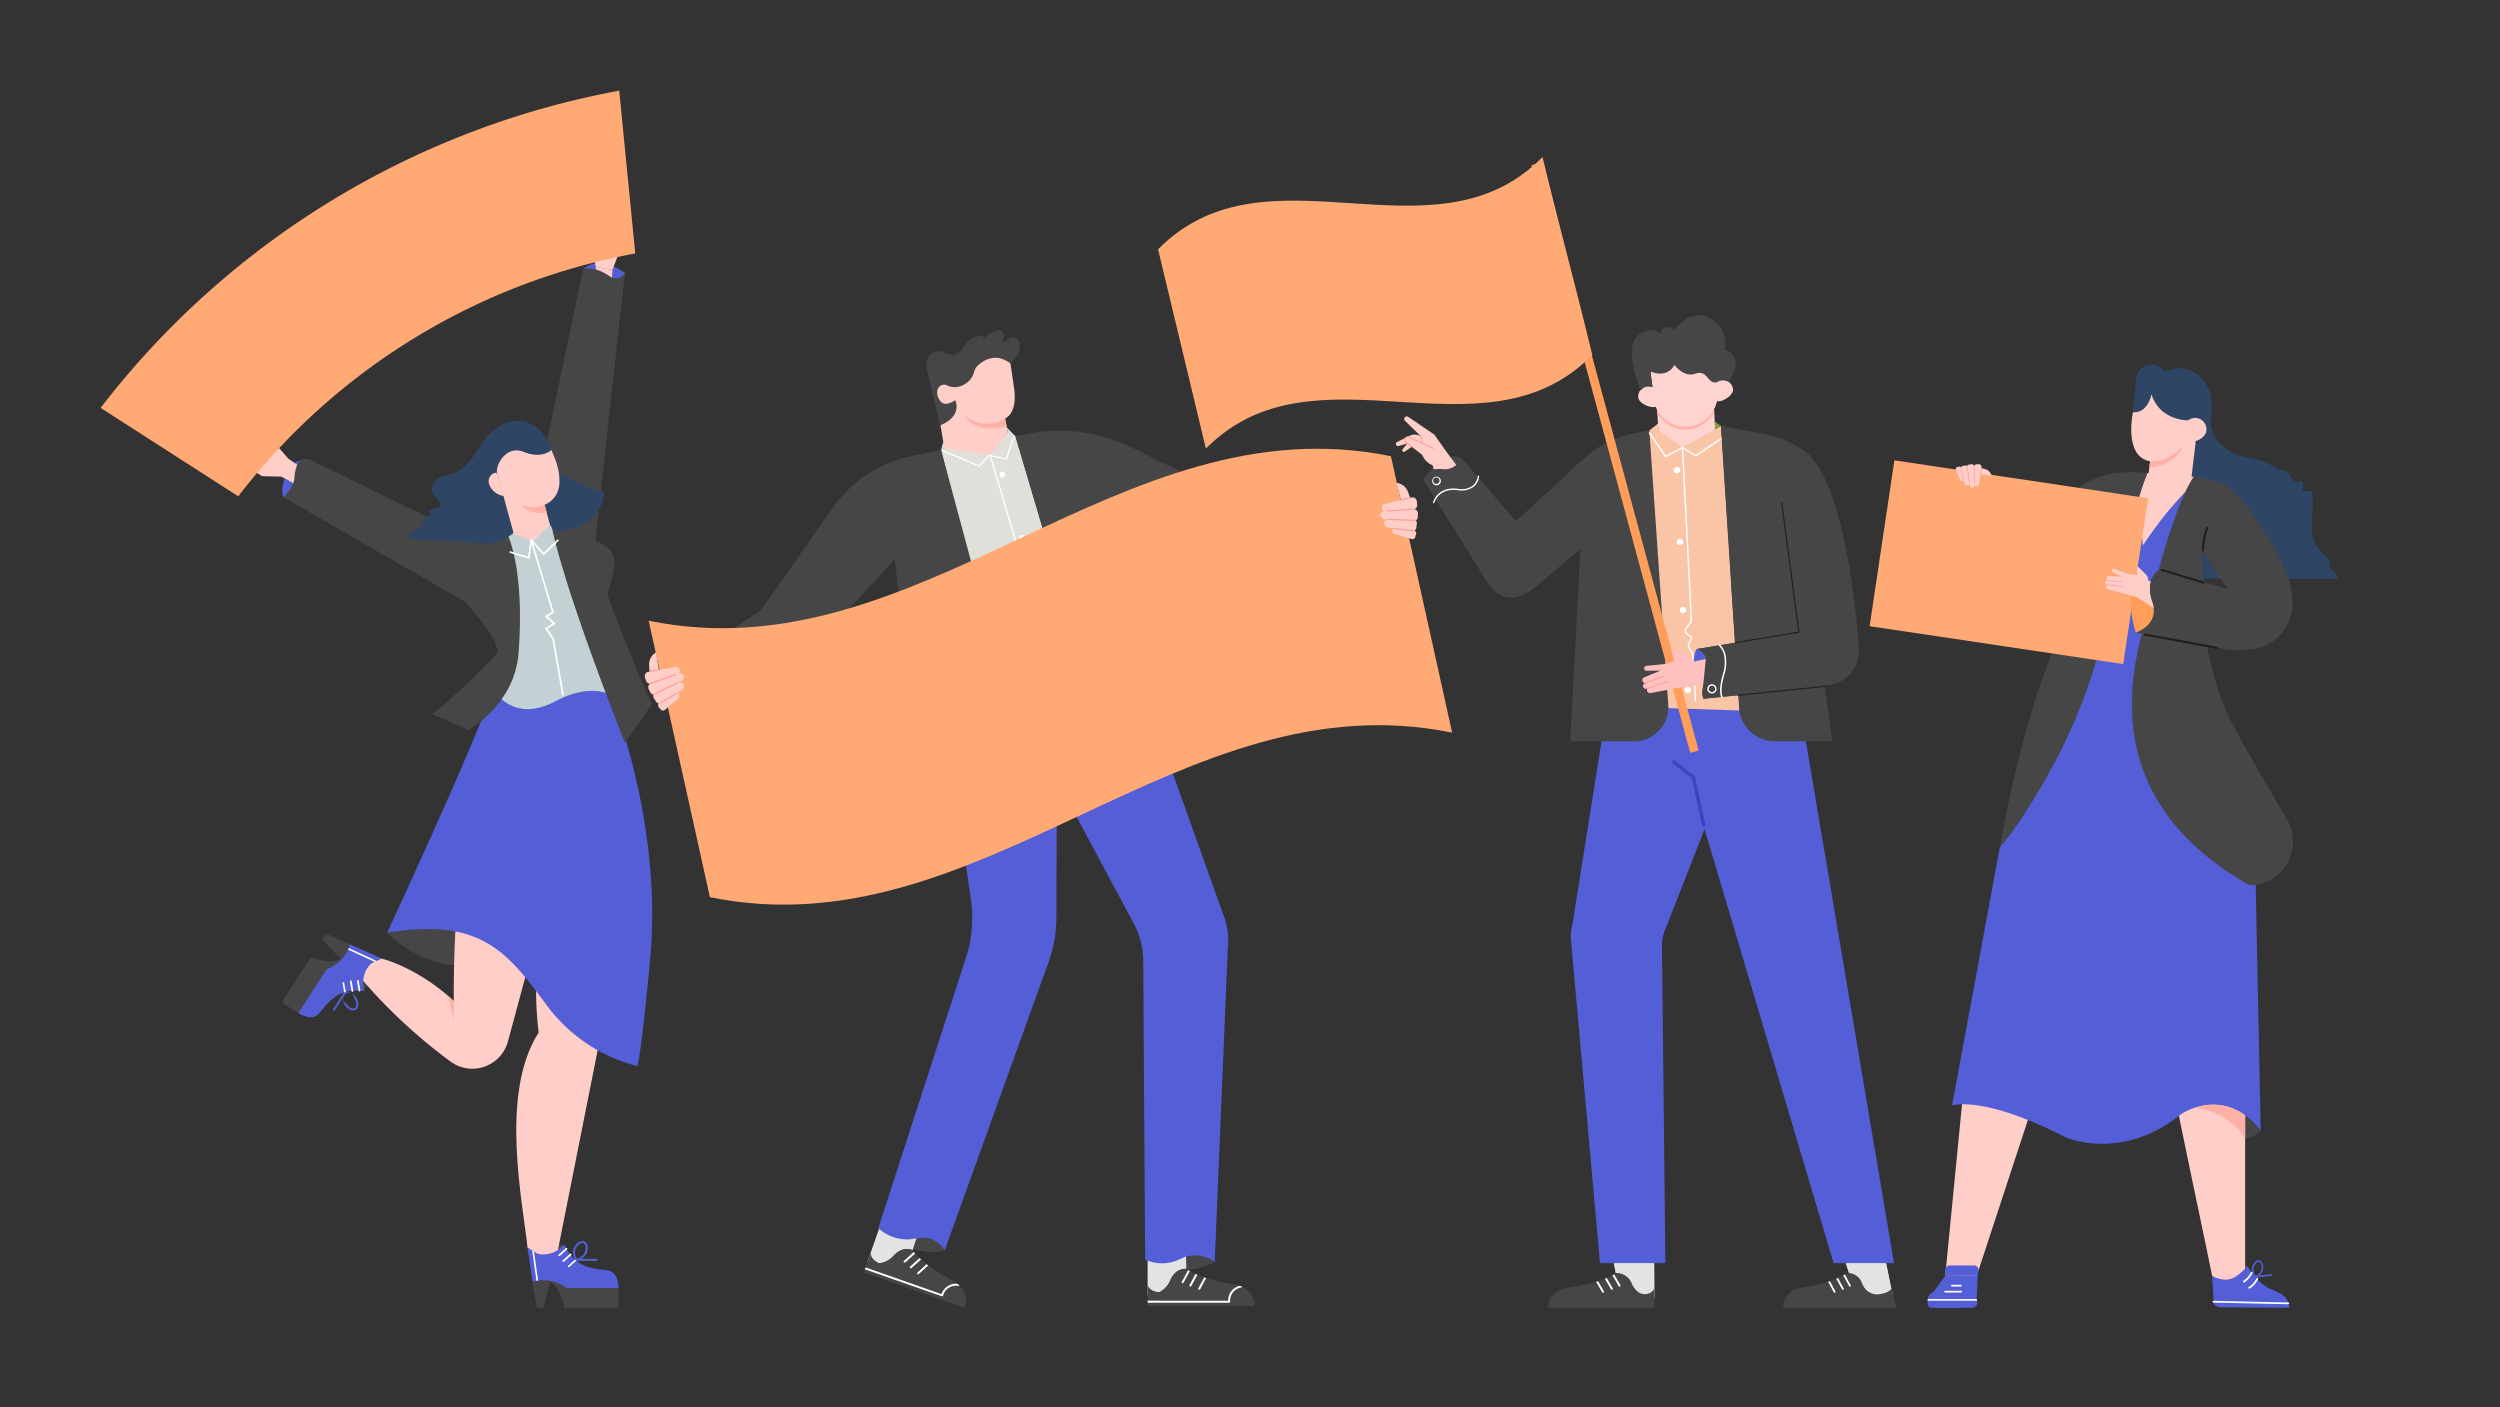 <svg xmlns="http://www.w3.org/2000/svg" width="517" height="291">
    <rect width="100%" height="100%" fill="#333333" stroke="none"/>
    <defs>
        <style>
            .cls-8{fill:#fff}.cls-2{fill:#ffd3cf}.cls-4{fill:#464646}.cls-5{fill:#ffcec8}.cls-6{fill:#ff9c91}.cls-7{fill:#e3e3e3}.cls-9{fill:#545ed7}.cls-12{fill:#ff9d5a}.cls-14{fill:#f99}.cls-15{fill:#1f1f1f}.cls-17{fill:#ffa975}.cls-18{fill:#ffb1a8}.cls-20{fill:#e0dfd9}.cls-22{fill:#545ed3}.cls-23{fill:#ff9185}.cls-24{fill:#c4d1d4}.cls-25{fill:#2e4565}.cls-26{fill:#3d47bf}
        </style>
    </defs>
    <g id="Footer歡呼圖片" transform="translate(.144 .071)">
        <g id="Layer_1" data-name="Layer 1" transform="translate(20.661 18.679)">
            <path id="路径_1923" data-name="路径 1923" class="cls-2" d="m1976.03 488.345.068.582.28 4.142 5.1 3.537 6.6-4.206-.185-3.659-.05-.492z" transform="translate(-1654.185 -422.312)"/>
            <path id="路径_1924" data-name="路径 1924" d="m1976 488.345.067.582a6.668 6.668 0 0 0 11.786-.186l-.05-.492z" transform="translate(-1654.161 -422.312)" style="fill:#ffb2a9"/>
            <path id="路径_1925" data-name="路径 1925" class="cls-2" d="M1975.63 441.13a6.673 6.673 0 0 0 5.919-7.35l-.731-6.78-13.267 1.432.731 6.787a6.671 6.671 0 0 0 7.348 5.911z" transform="translate(-1647.175 -371.677)"/>
            <path id="路径_1926" data-name="路径 1926" class="cls-2" d="M2042.65 455.687c.2 1.147.293 2.08 1.44 1.889s2.908-1.458 2.712-2.6a2.11 2.11 0 1 0-4.159.714z" transform="translate(-1709.228 -393.355)"/>
            <path id="路径_1927" data-name="路径 1927" class="cls-2" d="M1957.9 462.876c0 1.165.05 2.108-1.113 2.1s-3.107-.964-3.1-2.127a2.108 2.108 0 1 1 4.213.026z" transform="translate(-1635.715 -399.535)"/>
            <path id="路径_1928" data-name="路径 1928" class="cls-4" d="M1966.073 389.5a6.8 6.8 0 0 0 1.433-3.853 2.655 2.655 0 0 0-2.145-2.7l-.056-.009a5.964 5.964 0 0 0-3.024-6.546c-4.144-2.451-7.439 2.426-7.439 2.426a1.625 1.625 0 0 0-1.806-.607 1.226 1.226 0 0 0-.949 1.348s-1.7-1.848-4.558.218c-3.524 2.551.366 11.541.366 11.541a1.917 1.917 0 0 1 2.472-.693l-.472-3.293s3.343 1.643 4.986-1.35c0 0 1.823 2.648 4.283 1.822 2.638-.887 2.461 2.14 4.421 1.785a2.24 2.24 0 0 1 2.488-.089z" transform="translate(-1629.402 -329.274)"/>
            <path id="路径_1929" data-name="路径 1929" class="cls-4" d="M1708.773 544.519s-4.532-2.383-7.253 4.269l6.529-.305z" transform="translate(-1427.252 -468.486)"/>
            <path id="路径_1930" data-name="路径 1930" class="cls-5" d="m1680.237 510.757-5.222-7.012-2.465-3.5-5.415-3.683a.53.53 0 0 0-.745.151.534.534 0 0 0 .076.669l3.215 3.12-.549-.173a2.265 2.265 0 0 0-1.7.133l-2.605 1.309a.442.442 0 0 0-.152.665.439.439 0 0 0 .471.154l1.827-.52 1.43-.412-1.246.173-1.182 1.416a.346.346 0 0 0 .04.478.346.346 0 0 0 .414.023l1.532-1.05 1.711-.591 2.522 4.48 1.4 5.35z" transform="translate(-1396.722 -429.104)"/>
            <path id="路径_1931" data-name="路径 1931" class="cls-5" d="m1681.1 523.262-4.927-2.324a.633.633 0 0 0-.725.13.636.636 0 0 0 .066.945l3.354 2.6a3.759 3.759 0 0 0 2.154 2.147l1.279-1.591z" transform="translate(-1405.548 -449.284)"/>
            <path id="路径_1932" data-name="路径 1932" class="cls-6" d="M1680.573 522.843a.115.115 0 0 1-.047-.01l-4.927-2.324a.52.52 0 0 0-.747.509.53.53 0 0 0 .2.38l1.184.917a.109.109 0 0 1-.134.173l-1.184-.917a.744.744 0 0 1 .771-1.262l4.927 2.326a.111.111 0 0 1 .052.145.107.107 0 0 1-.095.063z" transform="translate(-1405.025 -448.756)"/>
            <path id="路径_1933" data-name="路径 1933" class="cls-6" d="M1693.682 520.546a.1.1 0 0 1-.048-.012.109.109 0 0 1-.05-.146 1 1 0 0 0-.185-1.066.109.109 0 0 1 .156-.152 1.222 1.222 0 0 1 .225 1.314.106.106 0 0 1-.1.063z" transform="translate(-1420.515 -447.849)"/>
            <path id="路径_1934" data-name="路径 1934" class="cls-5" d="m1675.79 526.42 1.338 1.092z" transform="translate(-1405.982 -453.866)"/>
            <path id="路径_1935" data-name="路径 1935" class="cls-4" d="M1698.148 533.935c.04-.055.078-.113.118-.173a2.758 2.758 0 0 1 1.49-1.01 10.3 10.3 0 0 1 2.2.026 3.751 3.751 0 0 0 2.773-1.312 4.256 4.256 0 0 0 .643-1.059l6.043 7.035 2.29 2.662 2.946 3.421 5.007-4.591c1.066-.986 2.142-1.967 3.21-2.946.036-.035.069-.059.106-.094a80.22 80.22 0 0 1 7.771-6.912 36.568 36.568 0 0 1 2.874-1.832l-.173 17.5-15.49 13.05a10.953 10.953 0 0 1-2.6 1.321h-.025a4.782 4.782 0 0 1-4.594-.724l-.043-.035a9.3 9.3 0 0 1-1.716-1.747l-13.429-21.519a5.527 5.527 0 0 1 .599-1.061z" transform="translate(-1423.971 -454.47)"/>
            <path id="路径_1936" data-name="路径 1936" class="cls-5" d="M1916.743 1467.339a3.313 3.313 0 0 1 3.293 2.2 4.524 4.524 0 0 0 3.527 2.666l1.128.206-.059-15.189-10.053-.678z" transform="translate(-1603.386 -1222.781)"/>
            <path id="路径_1937" data-name="路径 1937" class="cls-7" d="m1930.5 1492.017.038 9.706-1.129-.206a4.524 4.524 0 0 1-3.527-2.666 3.31 3.31 0 0 0-3.293-2.2l-.933-4.645z" transform="translate(-1609.238 -1252.104)"/>
            <path id="路径_1938" data-name="路径 1938" class="cls-5" d="M2190.576 1471.583s1.477-.31 2.563 2.185a4.234 4.234 0 0 0 3.3 2.665h3.21l-3.042-14.774-9.13.1z" transform="translate(-1828.988 -1227.014)"/>
            <path id="路径_1939" data-name="路径 1939" class="cls-7" d="m2205.747 1494.16 1.883 9.141h-3.21a4.56 4.56 0 0 1-3.3-2.666c-1.086-2.2-2.563-2.186-2.563-2.186l-1.423-4.289z" transform="translate(-1836.965 -1253.882)"/>
            <path id="路径_1940" data-name="路径 1940" class="cls-4" d="M1848.9 1522.234c.173-.078.347-.144.5-.2a5.382 5.382 0 0 1 .96-.246 37.113 37.113 0 0 0 5.941-1.224c.133-.047.268-.083.39-.132.53-.173 1-.334 1.412-.5.135-.047.269-.1.385-.154.485-.2.866-.39 1.163-.546.135-.078.256-.144.347-.2a4.244 4.244 0 0 0 .371-.234 3.312 3.312 0 0 1 3.293 2.193 4.841 4.841 0 0 0 .995 1.426 2.421 2.421 0 0 0 2.919.39 1.652 1.652 0 0 0 .742-.917v4.05H1846.4a3.928 3.928 0 0 1 2.5-3.706z" transform="translate(-1547.022 -1274.247)"/>
            <path id="路径_1941" data-name="路径 1941" class="cls-8" d="M1905.079 1530.683a.307.307 0 0 1-.1.019.221.221 0 0 1-.185-.1l-1.246-2.16c.138-.045.268-.083.393-.128l1.214 2.107a.2.2 0 0 1-.078.265z" transform="translate(-1594.268 -1282.113)"/>
            <path id="路径_1942" data-name="路径 1942" class="cls-8" d="M1915.534 1526.916a.175.175 0 0 1-.1.024.216.216 0 0 1-.185-.1l-1.253-2.173c.137-.052.269-.1.385-.154l1.239 2.147a.174.174 0 0 1-.09.258z" transform="translate(-1602.906 -1278.972)"/>
            <path id="路径_1943" data-name="路径 1943" class="cls-8" d="M1924.535 1522.7a.318.318 0 0 1-.1.019.2.2 0 0 1-.173-.1l-1.288-2.231c.139-.078.255-.142.347-.2l1.3 2.253a.193.193 0 0 1-.086.259z" transform="translate(-1610.321 -1275.4)"/>
            <path id="路径_1944" data-name="路径 1944" class="cls-4" d="M2126.79 1525.842h23.4l-.173-.648-.1-.378-.79-3.019c-.223.766-1.5 1.109-2.57 1.263a3.186 3.186 0 0 1-3.1-1.528 5.258 5.258 0 0 1-.389-.739 3 3 0 0 0-3.178-2.089 3.2 3.2 0 0 1-.347.234l-.329.2q-.529.3-1.085.546a4.028 4.028 0 0 1-.366.155c-.383.163-.82.331-1.317.5-.12.048-.241.085-.373.132a32.585 32.585 0 0 1-5.56 1.223 4.732 4.732 0 0 0-.9.246 5.52 5.52 0 0 0-.48.2 3.937 3.937 0 0 0-2.343 3.702z" transform="translate(-1778.816 -1274.152)"/>
            <path id="路径_1945" data-name="路径 1945" class="cls-8" d="M2181.77 1530.683a.287.287 0 0 1-.091.019.2.2 0 0 1-.172-.1l-1.167-2.16c.128-.045.252-.083.368-.128l1.141 2.107a.2.2 0 0 1-.079.262z" transform="translate(-1823.085 -1282.113)"/>
            <path id="路径_1946" data-name="路径 1946" class="cls-8" d="M2191.523 1526.916a.174.174 0 0 1-.09.024.206.206 0 0 1-.173-.1l-1.18-2.173c.129-.052.252-.1.362-.154l1.159 2.147a.186.186 0 0 1-.078.258z" transform="translate(-1831.137 -1278.972)"/>
            <path id="路径_1947" data-name="路径 1947" class="cls-8" d="M2199.854 1522.7a.293.293 0 0 1-.1.019.19.19 0 0 1-.173-.1l-1.213-2.231c.13-.078.239-.142.329-.2l1.213 2.253a.2.2 0 0 1-.056.259z" transform="translate(-1837.99 -1275.4)"/>
            <path id="路径_1948" data-name="路径 1948" class="cls-9" d="m1920 780.7 20.1 119.008h-12.5l-26.673-89.746-7.905 20.138a9.3 9.3 0 0 0-.9 4.68l.693 64.923H1879.3l-5.974-66.43a9.36 9.36 0 0 1 .275-3.65l8.429-53.035 15.683-4.16 21.363.5z" transform="translate(-1569.221 -657.239)"/>
            <path id="路径_1949" data-name="路径 1949" d="m2000.04 920.191.7-.152-2.24-10.339-4.371-3.4-.439.563 4.165 3.237z" transform="translate(-1668.784 -767.907)" style="fill:#3b45bf"/>
            <path id="路径_1950" data-name="路径 1950" class="cls-4" d="M1885.764 577.566h-13.234l3.151-58.74c4.586-3.572 6.33-4.38 13.226-5.546.366-.061 3.5 49.842 3.969 57.427h-.07a7.043 7.043 0 0 1-7.042 6.859z" transform="translate(-1568.624 -443.004)"/>
            <path id="路径_1951" data-name="路径 1951" d="M1970.383 555.343a3.685 3.685 0 0 1 .068.984v.009l.52 7.453 14.681.489-1.733-26.344v-.12l-.017-.277v-.125l-.014-.217-.012-.185-.01-.156v-.118l-.01-.173v-.083l-.012-.2v-.061l-.024-.385v-.067l-1.988-30.362-.67.378-7.279 4.092-4.96-3.454-.113-1.5-1.81 1.448 3.339 48.4z" transform="translate(-1646.72 -436.093)" style="fill:#f9c5a6"/>
            <path id="路径_1952" data-name="路径 1952" class="cls-8" d="M2008.426 585.325a.149.149 0 0 1-.144-.132c-.048-.425-.059-.828-.07-1.213 0-.229-.011-.468-.026-.709-.035-.747-.085-1.506-.135-2.241s-.1-1.5-.133-2.253c0-.231-.012-.461-.016-.693a14.983 14.983 0 0 0-.129-2.047 3.951 3.951 0 0 0-.616-1.482 14.736 14.736 0 0 1-.2-.347.849.849 0 0 1-.115-.717 2.662 2.662 0 0 1 .305-.6 2.282 2.282 0 0 0 .272-.52c.092-.326-.21-.52-.616-.74a1.107 1.107 0 0 1-.576-.693.9.9 0 0 1 .147-.733.155.155 0 0 1 .022-.026.45.45 0 0 0 .1-.2.825.825 0 0 1 .066-.173.115.115 0 0 1 .021-.029 4.318 4.318 0 0 0 .837-1.213c-.347-7.392-.742-14.89-1.125-22.14-.238-4.464-.482-9.082-.712-13.63a.151.151 0 1 1 .3-.016c.23 4.548.475 9.165.712 13.63.385 7.26.782 14.77 1.127 22.184a.137.137 0 0 1-.01.064 4.5 4.5 0 0 1-.893 1.312.765.765 0 0 0-.035.1.751.751 0 0 1-.173.319.6.6 0 0 0-.1.482.821.821 0 0 0 .43.5c.369.2.927.5.759 1.092a2.635 2.635 0 0 1-.305.6 2.479 2.479 0 0 0-.272.52.542.542 0 0 0 .085.475c.064.114.131.23.2.347a4.211 4.211 0 0 1 .655 1.589 15.328 15.328 0 0 1 .133 2.08c0 .222 0 .452.014.678.035.745.085 1.5.133 2.239s.1 1.5.136 2.253c.014.244.02.485.026.718.01.4.021.78.067 1.191a.149.149 0 0 1-.131.173z" transform="translate(-1678.614 -458.995)"/>
            <path id="路径_1953" data-name="路径 1953" class="cls-8" d="M1969.818 520.567a.149.149 0 0 1-.12-.066l-3.314-4.884a.151.151 0 0 1 .04-.21.153.153 0 0 1 .21.04l3.237 4.773 3.373-1.8a.156.156 0 0 1 .151 0l2.658 1.655 5.29-3.586a.151.151 0 0 1 .173.248l-5.373 3.64a.147.147 0 0 1-.163 0l-2.669-1.66-3.415 1.823a.17.17 0 0 1-.078.027z" transform="translate(-1646.19 -444.742)"/>
            <path id="路径_1954" data-name="路径 1954" class="cls-8" d="M1997.39 557.411a.669.669 0 1 1-.179-.481.669.669 0 0 1 .179.481z" transform="translate(-1670.738 -478.913)"/>
            <path id="路径_1955" data-name="路径 1955" class="cls-8" d="M2000.96 643.021a.669.669 0 1 1-.179-.481.669.669 0 0 1 .179.481z" transform="translate(-1673.689 -549.685)"/>
            <path id="路径_1956" data-name="路径 1956" class="cls-8" d="M2004.67 724.351a.669.669 0 1 1-.179-.481.669.669 0 0 1 .179.481z" transform="translate(-1676.755 -616.92)"/>
            <path id="路径_1957" data-name="路径 1957" class="cls-8" d="M2010.51 819.791a.669.669 0 1 1-.179-.481.669.669 0 0 1 .179.481z" transform="translate(-1681.584 -695.818)"/>
            <path id="矩形_427" data-name="矩形 427" class="cls-12" transform="rotate(-15.12 205.959 -1107.06)" d="M0 0h1.804v125.888H0z"/>
            <path id="路径_1958" data-name="路径 1958" class="cls-4" d="m2078.068 559.937-.131.1a7.653 7.653 0 0 1-4.109 1.435l1.57 11.5h-11.843a7.472 7.472 0 0 1-7.392-6.376l-3.813-58.87 9.5 1.787a21.339 21.339 0 0 1 7.4 3.151c9.543 6.03 11.65 41.095 11.65 41.095a7.068 7.068 0 0 1-2.832 6.178z" transform="translate(-1717.278 -438.408)"/>
            <path id="路径_1959" data-name="路径 1959" d="m1973.192 782.055-4.993.319-7.8 1.473a.631.631 0 0 1-.693-.36.188.188 0 0 1-.023-.049.684.684 0 0 1 .078-.553.636.636 0 0 1-.9-.3.629.629 0 0 1 .446-.789.682.682 0 0 1-.577-.468.22.22 0 0 1-.012-.055.6.6 0 0 1 .367-.679l3.363-1.387-2.875.022a.494.494 0 0 1-.487-.39.508.508 0 0 1 .458-.614l4.186-.433 1.577-.674-.657-2.227 2.754.867a2.332 2.332 0 0 1 1.631 1.431l1.213.061 2.844-.771z" transform="translate(-1639.866 -659.273)" style="fill:#ffc0c0"/>
            <path id="路径_1960" data-name="路径 1960" class="cls-14" d="M1961.729 807.482a.1.1 0 0 1-.088-.062.094.094 0 0 1 0-.072.1.1 0 0 1 .053-.049l3.867-1.445a.095.095 0 0 1 .119.128.094.094 0 0 1-.053.049l-3.866 1.445a.115.115 0 0 1-.032.006z" transform="translate(-1642.285 -684.864)"/>
            <path id="路径_1961" data-name="路径 1961" class="cls-14" d="M1964.324 814.08a.1.1 0 0 1-.089-.064.1.1 0 0 1 0-.072.093.093 0 0 1 .054-.048l4-1.374a.094.094 0 0 1 .073 0 .093.093 0 0 1 .048.054.1.1 0 0 1-.059.121l-3.994 1.374z" transform="translate(-1644.431 -690.377)"/>
            <path id="路径_1962" data-name="路径 1962" class="cls-4" d="m2040.535 757.47-1.358 11.668-14.614 1.485a3.692 3.692 0 0 1-.189-1.889c.321-2.163 1.459-4.368.623-6.56a2.9 2.9 0 0 0-1.907-1.825z" transform="translate(-1693.089 -644.872)"/>
            <path id="路径_1963" data-name="路径 1963" class="cls-4" d="m2040.532 757.47-1.353 11.669-14.616 1.485a3.7 3.7 0 0 1-.187-1.889c.029-.21.073-.426.114-.638l.56-5.768c-.019-.054-.036-.1-.053-.156a2.9 2.9 0 0 0-1.907-1.823z" transform="translate(-1693.089 -644.872)"/>
            <path id="路径_1964" data-name="路径 1964" class="cls-15" d="M2078.921 599.21a.12.12 0 1 0-.237.031l3.529 26.59-13.092 2.161v.244l13.247-2.187a.118.118 0 0 0 .1-.133z" transform="translate(-1731.141 -513.953)"/>
            <path id="路径_1965" data-name="路径 1965" class="cls-15" d="m2091.434 817.5-18.594 1.9v.241l18.618-1.906a.121.121 0 0 0 .107-.134.121.121 0 0 0-.131-.101z" transform="translate(-1734.217 -694.495)"/>
            <path id="路径_1966" data-name="路径 1966" class="cls-8" d="M1709.043 572.768h-.035a.146.146 0 0 1-.106-.173c0-.033.881-3.345 5.094-2.822a3.966 3.966 0 0 0 3.142-.667 2.984 2.984 0 0 0 1.012-1.929.146.146 0 0 1 .146-.137h.009a.148.148 0 0 1 .137.154 3.247 3.247 0 0 1-1.116 2.137 4.278 4.278 0 0 1-3.366.731c-3.948-.49-4.766 2.574-4.775 2.6a.146.146 0 0 1-.142.106z" transform="translate(-1433.352 -487.446)"/>
            <path id="路径_1967" data-name="路径 1967" class="cls-8" d="M1708.241 569.6a.9.9 0 1 1 .1 0 1.021 1.021 0 0 1-.1 0zm0-1.622h-.071a.665.665 0 0 0-.591.731.652.652 0 0 0 .243.447.666.666 0 1 0 .419-1.182z" transform="translate(-1432.018 -487.985)"/>
            <path id="路径_1968" data-name="路径 1968" class="cls-8" d="M2037.15 817.937a.958.958 0 1 1 .956-.958.959.959 0 0 1-.956.958zm0-1.624a.666.666 0 1 0 .664.666.665.665 0 0 0-.664-.666z" transform="translate(-1703.918 -693.274)"/>
            <path id="路径_1969" data-name="路径 1969" class="cls-9" d="M2020.461 774.08a6.417 6.417 0 0 0-.539 2.586l2.519-.537a2.9 2.9 0 0 0-1.98-2.049z" transform="translate(-1690.456 -658.603)"/>
            <path id="路径_1970" data-name="路径 1970" class="cls-8" d="M2050.438 779.564a.16.16 0 0 1-.146-.1c-.555-1.26.009-3.6.394-4.882a7.653 7.653 0 0 0 .3-2.976 4.086 4.086 0 0 0-1.148-2.723.161.161 0 0 1-.01-.225.158.158 0 0 1 .224-.011 4.4 4.4 0 0 1 1.251 2.926 8 8 0 0 1-.308 3.1c-.3 1-.94 3.453-.408 4.662a.158.158 0 0 1-.08.21.17.17 0 0 1-.069.019z" transform="translate(-1715.156 -654.082)"/>
            <path id="路径_1971" data-name="路径 1971" d="m2045.09 502.52 1.258.906-1.191.7z" transform="translate(-1711.276 -434.109)" style="fill:#86a430"/>
            <path id="路径_1972" data-name="路径 1972" class="cls-17" d="M1390.691 247.29c22.548-22.848 57.368 3.491 79.907-19.356-3.293-13.741-6.988-27.211-10.286-40.944-22.547 22.848-56.965-3.768-79.512 19.08l9.891 41.22z" transform="translate(-1162.118 -173.265)"/>
            <path id="路径_1973" data-name="路径 1973" class="cls-4" d="M1080.556 1467.766s-2.75 1.386-9.576-1.177l1.182-3.789h5.981l2.324 1.861z" transform="translate(-905.995 -1227.957)"/>
            <path id="路径_1974" data-name="路径 1974" class="cls-7" d="M1043.222 1455.628s-1.906-1.014-3.906 1.13a4.565 4.565 0 0 1-4.3 1.531l-1.146-.173 3.5-9.985 7.662 1.975z" transform="translate(-875.317 -1215.829)"/>
            <path id="路径_1975" data-name="路径 1975" class="cls-4" d="M1049.457 1497.555a4.885 4.885 0 0 0-.414-.376 5.07 5.07 0 0 0-.821-.565 34.769 34.769 0 0 1-5.208-3.224c-.115-.092-.226-.173-.326-.262a23.591 23.591 0 0 1-1.475-1.258c-.39-.373-.693-.693-.913-.947l-.262-.317a3.772 3.772 0 0 1-.272-.362s-1.907-1.01-3.9 1.133a4.8 4.8 0 0 1-2.947 1.574s-1.882-.714-1.8-2.215l-.7 2-.735 2.1 20.832 7.3a4.225 4.225 0 0 0-1.059-4.581z" transform="translate(-871.853 -1250.448)"/>
            <path id="路径_1976" data-name="路径 1976" class="cls-8" d="m1031.085 1511.9-.135.385 15.909 5.579a.194.194 0 0 0 .173 0 .213.213 0 0 0 .105-.132 2.774 2.774 0 0 1 3.2-2.007.2.2 0 0 0 .173-.064 6.6 6.6 0 0 0-.414-.373 3.153 3.153 0 0 0-3.293 2.128z" transform="translate(-872.903 -1268.547)"/>
            <path id="路径_1977" data-name="路径 1977" class="cls-8" d="M1093.336 1510.039a.264.264 0 0 0 .085.052.217.217 0 0 0 .213-.043l1.953-1.776c-.116-.09-.227-.173-.327-.262l-1.906 1.733a.215.215 0 0 0-.018.296z" transform="translate(-924.435 -1265.331)"/>
            <path id="路径_1978" data-name="路径 1978" class="cls-8" d="M1084.64 1502.8a.171.171 0 0 0 .081.059.216.216 0 0 0 .213-.044l1.978-1.783a8.593 8.593 0 0 1-.312-.286l-1.941 1.766a.2.2 0 0 0-.071.14.2.2 0 0 0 .052.148z" transform="translate(-917.244 -1259.329)"/>
            <path id="路径_1979" data-name="路径 1979" class="cls-8" d="M1077.32 1495.6a.279.279 0 0 0 .09.054.2.2 0 0 0 .2-.038l2.017-1.835c-.1-.123-.193-.229-.262-.319l-2.035 1.842a.214.214 0 0 0-.01.296z" transform="translate(-911.193 -1253.303)"/>
            <path id="路径_1980" data-name="路径 1980" class="cls-4" d="M1379.785 1492.172a14.486 14.486 0 0 1-14.385-.487c.007 0 11.281-5.46 14.385.487z" transform="translate(-1149.388 -1249.944)"/>
            <path id="路径_1981" data-name="路径 1981" class="cls-7" d="M1376.342 1486.026s-2.144-.323-3.314 2.361a4.557 4.557 0 0 1-3.551 2.866l-1.137.22V1480.9l7.886-.671z" transform="translate(-1151.818 -1242.366)"/>
            <path id="路径_1982" data-name="路径 1982" class="cls-4" d="M1388.017 1517.25a4.688 4.688 0 0 0-.51-.212 4.833 4.833 0 0 0-.963-.267 35.148 35.148 0 0 1-5.985-1.314c-.137-.05-.271-.092-.4-.142a18.365 18.365 0 0 1-1.423-.532 3.825 3.825 0 0 1-.387-.173c-.49-.222-.88-.423-1.17-.589a6.74 6.74 0 0 1-.347-.215 3.1 3.1 0 0 1-.378-.253s-2.144-.321-3.31 2.361a4.807 4.807 0 0 1-2.253 2.464s-2.01-.05-2.427-1.5v4.349h22.082a4.272 4.272 0 0 0-2.529-3.977z" transform="translate(-1151.925 -1269.903)"/>
            <path id="路径_1983" data-name="路径 1983" class="cls-8" d="M1368.35 1536.883v.418h16.859a.193.193 0 0 0 .152-.062.207.207 0 0 0 .056-.16 2.774 2.774 0 0 1 2.357-2.946.2.2 0 0 0 .145-.118 4.124 4.124 0 0 0-.52-.215 3.156 3.156 0 0 0-2.405 3.1z" transform="translate(-1151.826 -1286.651)"/>
            <path id="路径_1984" data-name="路径 1984" class="cls-8" d="M1428.8 1526.341a.273.273 0 0 0 .1.02.217.217 0 0 0 .187-.111l1.255-2.322c-.139-.049-.27-.09-.4-.139l-1.227 2.267a.215.215 0 0 0 .083.284z" transform="translate(-1201.71 -1278.376)"/>
            <path id="路径_1985" data-name="路径 1985" class="cls-8" d="M1418.215 1522.3a.177.177 0 0 0 .1.028.218.218 0 0 0 .187-.111l1.269-2.336a3.972 3.972 0 0 1-.388-.173l-1.248 2.309a.2.2 0 0 0 .083.284z" transform="translate(-1192.956 -1275.003)"/>
            <path id="路径_1986" data-name="路径 1986" class="cls-8" d="M1409.076 1517.807a.286.286 0 0 0 .1.021.2.2 0 0 0 .173-.1l1.3-2.4c-.139-.083-.257-.153-.347-.215l-1.311 2.413a.213.213 0 0 0 .085.281z" transform="translate(-1185.405 -1271.2)"/>
            <path id="路径_1987" data-name="路径 1987" class="cls-9" d="M1047 855.909a8.8 8.8 0 0 0 6.631 2.312 16.786 16.786 0 0 1 3.307-.324 5.344 5.344 0 0 1 3.791 2.6l21.2-58.818a28.1 28.1 0 0 0 1.906-10.212l.081-28.24 15.746 29.374a16.757 16.757 0 0 1 2.127 8.468l.393 61.354a7.9 7.9 0 0 0 1.865.6 8.532 8.532 0 0 0 4.211-.243 15.964 15.964 0 0 0 1.863-.8 5.512 5.512 0 0 1 1.907-.411 6.831 6.831 0 0 1 2.426.279 4.245 4.245 0 0 1 2.019 1.059h.092l2.707-64.727a15.048 15.048 0 0 0-.97-7.212l-19.857-55.558c-19.049-18.973-39.122 5.546-39.122 5.546l6.773 46.551a28.158 28.158 0 0 1-.555 11.181z" transform="translate(-886.171 -620.684)"/>
            <path id="路径_1988" data-name="路径 1988" class="cls-5" d="M1124.631 433.108s2.6-.919 1.864-6.207-1.2-7.591-1.2-7.591l-16.118 2.818 3.158 18.742 13.359-2.1z" transform="translate(-937.574 -365.32)"/>
            <path id="路径_1989" data-name="路径 1989" class="cls-4" d="M1107.209 413.522s4.581-1.5 3.187-5.224c0 0-1.848 1.359-2.849.449a2.744 2.744 0 0 1-.866-2.392 1.4 1.4 0 0 1 1.976-1.118 3.7 3.7 0 0 0 3.563-.173 4.034 4.034 0 0 0 2.061-2.579 2.536 2.536 0 0 1 .784-1.352c1.213-1.1 3.775-2.733 6.73-.4 0 0 2.553-2.265 1.825-4.333s-2.652-.669-3.442.23c0 0 .77-2.6-.586-2.733s-3.236 1.536-3.236 1.536-.6-.913-2.236-.061a4.506 4.506 0 0 0-1.679 1.53c-.531.809-1.56 2.1-2.669 2.08a4.924 4.924 0 0 1-1.9-.666 2.318 2.318 0 0 0-2.222.283c-1.213.659-1.34 1.851-1.165 3.128z" transform="translate(-933.643 -344.303)"/>
            <path id="路径_1990" data-name="路径 1990" class="cls-18" d="M1157.773 495.25a7.068 7.068 0 0 1-8.5-.77s1.548 4.141 8.815 2.387z" transform="translate(-970.716 -427.462)"/>
            <path id="路径_1991" data-name="路径 1991" class="cls-5" d="M1133.05 523.087a6.68 6.68 0 0 0 12.612-2.347z" transform="translate(-957.307 -449.171)"/>
            <path id="路径_1992" data-name="路径 1992" d="M1319.78 565.288a.319.319 0 0 1-.305-.231l-3.083-10.98a.316.316 0 0 1 .608-.173l3.078 10.983a.314.314 0 0 1-.218.388.286.286 0 0 1-.08.013z" transform="translate(-1108.863 -476.397)" style="fill:#d95b4a"/>
            <path id="路径_1993" data-name="路径 1993" class="cls-20" d="m1152.245 562.2-17 4.48-13.515-52.539.828-.347 9.12 1.471 3.917-4.51-.277-1.244 1.825 1.854z" transform="translate(-947.949 -439.887)"/>
            <path id="路径_1994" data-name="路径 1994" class="cls-8" d="M1194.159 590.353a.14.14 0 0 0 .085-.161c-.088-.385-.2-.74-.316-1.085a39.84 39.84 0 0 1-.2-.626c-.2-.664-.391-1.341-.575-2s-.376-1.338-.577-2c-.064-.2-.134-.407-.2-.6a13.925 13.925 0 0 1-.52-1.828 3.629 3.629 0 0 1 .08-1.482c.023-.118.045-.241.066-.362a.785.785 0 0 0-.121-.662 2.408 2.408 0 0 0-.45-.425 2.212 2.212 0 0 1-.4-.374c-.173-.255.023-.52.307-.836a1.018 1.018 0 0 0 .291-.78.837.837 0 0 0-.346-.594l-.028-.016a.407.407 0 0 1-.147-.146.837.837 0 0 0-.111-.13.154.154 0 0 0-.027-.019 4.006 4.006 0 0 1-1.1-.8 3210.962 3210.962 0 0 1-5.86-19.672 5067.308 5067.308 0 0 0-3.591-12.113.139.139 0 0 0-.267.08c1.213 4.04 2.426 8.146 3.591 12.113a3220.462 3220.462 0 0 0 5.869 19.7.152.152 0 0 0 .031.054 4.144 4.144 0 0 0 1.184.867.818.818 0 0 1 .062.078.673.673 0 0 0 .243.227.552.552 0 0 1 .234.39.766.766 0 0 1-.222.567c-.26.288-.653.724-.324 1.187a2.39 2.39 0 0 0 .449.425 2.1 2.1 0 0 1 .4.374.5.5 0 0 1 .075.44c-.021.12-.043.241-.066.357a3.935 3.935 0 0 0-.08 1.591 13.987 13.987 0 0 0 .52 1.861l.2.6c.2.66.392 1.34.575 1.995s.376 1.336.577 2c.062.218.132.43.2.634.116.347.224.693.31 1.061a.139.139 0 0 0 .173.1z" transform="translate(-996.241 -468.024)"/>
            <path id="路径_1995" data-name="路径 1995" class="cls-8" d="M1136.336 524.345a.134.134 0 0 0 .09-.088l1.59-4.692a.139.139 0 0 0-.09-.173.141.141 0 0 0-.173.09l-1.56 4.572-3.467-.73a.144.144 0 0 0-.133.043l-1.934 2.158-7.513-3.142a.139.139 0 0 0-.173.09.14.14 0 0 0 .09.173l7.607 3.16a.135.135 0 0 0 .146-.04l1.943-2.165 3.508.744a.111.111 0 0 0 .069 0z" transform="translate(-948.971 -448.051)"/>
            <path id="路径_1996" data-name="路径 1996" class="cls-8" d="M1191.492 563.063a.619.619 0 1 0 .347-.8.619.619 0 0 0-.347.8z" transform="translate(-1005.585 -483.458)"/>
            <path id="路径_1997" data-name="路径 1997" class="cls-8" d="M1214.8 638.892a.619.619 0 1 0 .346-.8.619.619 0 0 0-.346.8z" transform="translate(-1024.849 -546.146)"/>
            <path id="路径_1998" data-name="路径 1998" class="cls-8" d="M1236.725 711.01a.621.621 0 1 0 .347-.8.62.62 0 0 0-.347.8z" transform="translate(-1042.978 -605.764)"/>
            <path id="路径_1999" data-name="路径 1999" class="cls-20" d="m1122.453 526.28-.463 1.72.816-.274z" transform="translate(-948.164 -453.751)"/>
            <path id="路径_2000" data-name="路径 2000" class="cls-4" d="m894.083 589.293-1.063-4.669-13.062-48.414-5.693 1.248a26.876 26.876 0 0 0-16.382 10.342l-1.005 1.43-2.317 3.312-11.843 16.871-4.7 3.146-3.8 2.551-4.95 3.317v12.529l21.065-11.167a16.947 16.947 0 0 0 4.442-3.884l.9-.983 2.437-2.659 12.319-13.434 4.853 44.572 10.572-1.794a10.193 10.193 0 0 0 8.227-12.316z" transform="translate(-706.177 -461.96)"/>
            <path id="路径_2001" data-name="路径 2001" class="cls-4" d="m1277.114 517.5-5.96 3.047-3.35 1.716-10.669 5.453q-5.912-2.87-11.838-5.719c-1.4-.681-2.806-1.357-4.2-2.033l-.137-.062c-3.35-1.626-6.565-3.511-10.1-4.692a33.544 33.544 0 0 0-16.5-1.489l-3.733.745 13.139 44.639 2.7 8.607a9.782 9.782 0 0 0 11.468 6.619l10.723-2.4-16.109-39.97 20.29 8.763a11.973 11.973 0 0 0 3.068.558 16.742 16.742 0 0 0 5.532-.6 10.146 10.146 0 0 0 2.407-1.04l13.271-9.565z" transform="translate(-1021.433 -442.987)"/>
            <path id="路径_2002" data-name="路径 2002" d="M1255.1 846.721a.3.3 0 0 1-.3-.284l-.735-12.756a.3.3 0 0 1 .073-.215l3.9-4.506a.3.3 0 1 1 .458.4l-3.822 4.413.728 12.631a.3.3 0 0 1-.284.321z" transform="translate(-1057.342 -703.874)" style="fill:#3944c7"/>
            <path id="路径_2003" data-name="路径 2003" class="cls-17" d="M939.16 593.77c-56.232-11.527-97.263 45.546-153.5 34.018L773 570.622c56.232 11.527 97.263-45.546 153.5-34.018q6.323 28.584 12.66 57.166z" transform="translate(-659.66 -461.006)"/>
            <path id="路径_2004" data-name="路径 2004" class="cls-5" d="M1665.39 575.77a2.863 2.863 0 0 1 2.359 1.861l.485 1.321-1.948.421z" transform="translate(-1397.384 -494.663)"/>
            <path id="路径_2005" data-name="路径 2005" class="cls-5" d="m1654.089 593.083-5.546 1.354a.814.814 0 0 0-.6.981.811.811 0 0 0 .866.622l5.576-.456a.9.9 0 0 0 .82-.985l-.071-.718a.9.9 0 0 0-1.028-.8z" transform="translate(-1382.942 -508.967)"/>
            <path id="路径_2006" data-name="路径 2006" class="cls-5" d="m1652.969 607.05-6.146.428a.813.813 0 0 0-.763.866.961.961 0 0 0 .737.765l6.009.459a.9.9 0 0 0 .979-.827l.053-.719a.9.9 0 0 0-.867-.966z" transform="translate(-1381.404 -520.522)"/>
            <path id="路径_2007" data-name="路径 2007" class="cls-5" d="m1656.729 619.11-5.337.071a.789.789 0 0 0-.723.815.922.922 0 0 0 .579.8l5.153.8a.827.827 0 0 0 .908-.766l.1-.714a.853.853 0 0 0-.68-1.006z" transform="translate(-1385.215 -530.492)"/>
            <path id="路径_2008" data-name="路径 2008" class="cls-5" d="m1664.817 630.162-3.892-.506a.583.583 0 0 0-.61.52.671.671 0 0 0 .347.645l3.666 1.123a.607.607 0 0 0 .74-.463l.147-.508a.626.626 0 0 0-.388-.809z" transform="translate(-1393.187 -539.209)"/>
            <path id="路径_2009" data-name="路径 2009" class="cls-6" d="M1666.343 630.3h-.015l-3.843-.47a.126.126 0 0 1-.107-.137.123.123 0 0 1 .137-.107l3.846.473a.123.123 0 0 1-.016.244z" transform="translate(-1394.893 -539.151)"/>
            <path id="路径_2010" data-name="路径 2010" class="cls-6" d="m1660.786 619.068-5.373-.211a.123.123 0 1 1 0-.246l5.373.213a.121.121 0 0 1 .118.126.123.123 0 0 1-.118.118z" transform="translate(-1389.035 -530.078)"/>
            <path id="路径_2011" data-name="路径 2011" class="cls-6" d="M1653.852 607.022a.123.123 0 0 1-.123-.114.125.125 0 0 1 .115-.13l5.458-.379a.118.118 0 0 1 .089.029.12.12 0 0 1 .041.085.123.123 0 0 1-.115.13l-5.458.38z" transform="translate(-1387.745 -519.982)"/>
            <path id="路径_2012" data-name="路径 2012" class="cls-6" d="M1670.821 593.7a.121.121 0 0 1-.029-.241l1.56-.381a.122.122 0 0 1 .057.238l-1.56.381a.078.078 0 0 1-.028.003z" transform="translate(-1401.761 -508.971)"/>
            <path id="路径_2013" data-name="路径 2013" class="cls-5" d="M774.931 778.15a2.867 2.867 0 0 0-1.418 2.657l.089 1.4 1.953-.4z" transform="translate(-660.079 -661.968)"/>
            <path id="路径_2014" data-name="路径 2014" class="cls-5" d="m768.959 796.527 5.631-1a.815.815 0 0 1 .943.655.814.814 0 0 1-.536.917l-5.286 1.825a.9.9 0 0 1-1.147-.57l-.224-.693a.9.9 0 0 1 .619-1.144z" transform="translate(-655.772 -676.325)"/>
            <path id="路径_2015" data-name="路径 2015" class="cls-5" d="m773.022 804.858 5.8-2.089a.816.816 0 0 1 1.04.48.96.96 0 0 1-.367 1l-5.317 2.846a.9.9 0 0 1-1.229-.362l-.347-.636a.9.9 0 0 1 .409-1.236z" transform="translate(-659.247 -682.28)"/>
            <path id="路径_2016" data-name="路径 2016" class="cls-5" d="m778.882 815.833 4.917-2.08a.788.788 0 0 1 .988.454.922.922 0 0 1-.206.969l-4.392 2.811a.831.831 0 0 1-1.141-.336l-.38-.614a.849.849 0 0 1 .215-1.2z" transform="translate(-664.22 -691.358)"/>
            <path id="路径_2017" data-name="路径 2017" class="cls-5" d="m784.426 828.59 3.359-2.03a.58.58 0 0 1 .766.229.676.676 0 0 1-.048.726l-2.9 2.5a.61.61 0 0 1-.866-.127l-.347-.406a.625.625 0 0 1 .031-.9z" transform="translate(-668.928 -701.935)"/>
            <path id="路径_2018" data-name="路径 2018" class="cls-6" d="M785.977 828.62a.121.121 0 0 1-.062-.227l3.33-1.981a.121.121 0 0 1 .1-.017.12.12 0 0 1 .078.059.123.123 0 0 1-.042.173l-3.33 1.981a.121.121 0 0 1-.069.012z" transform="translate(-670.285 -701.848)"/>
            <path id="路径_2019" data-name="路径 2019" class="cls-6" d="M779.427 816.116a.123.123 0 0 1-.054-.232l4.836-2.357a.12.12 0 0 1 .163.056.121.121 0 0 1-.056.163l-4.835 2.357a.119.119 0 0 1-.054.013z" transform="translate(-664.874 -691.202)"/>
            <path id="路径_2020" data-name="路径 2020" class="cls-6" d="M774.94 805.788a.123.123 0 0 1-.042-.238l5.153-1.849a.123.123 0 0 1 .083.231l-5.149 1.849a.121.121 0 0 1-.045.007z" transform="translate(-661.165 -683.087)"/>
            <path id="路径_2021" data-name="路径 2021" class="cls-6" d="M774.488 798.9a.125.125 0 1 1-.024-.248l1.588-.281a.122.122 0 1 1 .043.241l-1.587.281z" transform="translate(-660.777 -678.682)"/>
            <path id="路径_2022" data-name="路径 2022" class="cls-4" d="M460.91 1069.083s8.123 8.8 19.321 6.428L484.97 1060z" transform="translate(-401.66 -894.968)"/>
            <path id="路径_2023" data-name="路径 2023" class="cls-4" d="m431.188 1168.609.9-1.689-1.054-1.16s-.659 2.178.154 2.849z" transform="translate(-376.752 -982.398)"/>
            <path id="路径_2024" data-name="路径 2024" class="cls-4" d="M659.088 1484.466a10.128 10.128 0 0 0-2.239-.085c-1.054.1-.347 1.984-.347 1.984l2.158-.823z" transform="translate(-563.161 -1245.775)"/>
            <path id="路径_2025" data-name="路径 2025" class="cls-5" d="M617.337 1149.25c-.894-9.04-5.877-31.767 2.317-44.452 0 0-2.068-13.675 1.893-26.578l12.851 17.453-10.954 55.074c-3.244 2.323-4.46 1.722-6.107-1.497z" transform="translate(-529.06 -910.031)"/>
            <path id="路径_2026" data-name="路径 2026" class="cls-5" d="M430.928 1051.576c4.68.854 11.453 4.506 16.238 9.083 0 0-.239-15.708 1.582-27.543 0 0 8.7-3.624 16.592 10.052l-6.96 25.76a7.627 7.627 0 0 1-5.782 5.546 7.608 7.608 0 0 1-6.17-1.361 109.587 109.587 0 0 1-18.827-17.6 37.251 37.251 0 0 0 3.327-3.937z" transform="translate(-374.123 -872.384)"/>
            <path id="路径_2027" data-name="路径 2027" class="cls-9" d="M460.91 864.984c19.106-3.047 24.6 3.64 32.715 14.624a33.611 33.611 0 0 0 19.051 12.985c.867-3.248 2.456-20.119 2.6-21.75 1.53-16.118-1.144-31.327-4-42.079a157.522 157.522 0 0 0-1.387-4.874 103.742 103.742 0 0 0-3.863-10.78h-22.552c-4.634 13.427-22.564 51.874-22.564 51.874z" transform="translate(-401.66 -690.868)"/>
            <path id="路径_2028" data-name="路径 2028" class="cls-4" d="M656.163 1531.066s-.758-4.571-3.433-5.626l5.373-.44 5.72 1.012 3.515.965v3.524a.565.565 0 0 1-.563.565z" transform="translate(-560.234 -1279.376)"/>
            <path id="路径_2029" data-name="路径 2029" class="cls-4" d="M636.812 1531.413h-1.433l-.879-5.362s2.352-1.185 3.681-.307z" transform="translate(-545.164 -1279.723)"/>
            <path id="路径_2030" data-name="路径 2030" class="cls-9" d="m628.39 1485.529 1.061 7.106a5.857 5.857 0 0 1 .8-.19l.333-.052a7.875 7.875 0 0 1 5.856 1.518h10.779s.04-3.075-1.934-3.56c-1.433-.347-4.368-.147-6.794-2.08-.09-.074-.173-.142-.265-.22a8.669 8.669 0 0 1-2.18-3.051l-1.04.808a5.44 5.44 0 0 1-3.7 1.161 2.487 2.487 0 0 1-1.123-.3l-.428-.278-.328-.2z" transform="translate(-540.113 -1246.309)"/>
            <path id="路径_2031" data-name="路径 2031" class="cls-9" d="M682.832 1481.884c.5-1.125 1.47-1.751 2.2-1.424a1.238 1.238 0 0 1 .664 1.04 2.949 2.949 0 0 1-.267 1.541 3.183 3.183 0 0 1-2.069 1.44l-.149.031-.075-.131a3.865 3.865 0 0 1-.465-1.686 1.993 1.993 0 0 1 .161-.811zm2.217 1a2.521 2.521 0 0 0 .236-1.321.849.849 0 0 0-.425-.723c-.5-.224-1.255.335-1.652 1.213a2.62 2.62 0 0 0 .213 1.988 2.554 2.554 0 0 0 1.628-1.162z" transform="translate(-584.985 -1242.484)"/>
            <path id="路径_2032" data-name="路径 2032" class="cls-9" d="M686.26 1501.906a.206.206 0 0 0 .206.206h4.016a.206.206 0 1 0 0-.413h-4.016a.206.206 0 0 0-.206.207z" transform="translate(-587.953 -1260.114)"/>
            <path id="路径_2033" data-name="路径 2033" class="cls-8" d="M676.659 1504.151a.155.155 0 0 0 .123.057.171.171 0 0 0 .114-.04l1.449-1.309c-.09-.074-.173-.142-.265-.22l-1.411 1.274a.173.173 0 0 0-.01.238z" transform="translate(-579.982 -1260.891)"/>
            <path id="路径_2034" data-name="路径 2034" class="cls-8" d="M670.271 1497.131a.186.186 0 0 1-.135-.061.174.174 0 0 1 .014-.258l1.5-1.357a.183.183 0 0 1 .246.272l-1.506 1.357a.182.182 0 0 1-.119.047z" transform="translate(-574.582 -1254.913)"/>
            <path id="路径_2035" data-name="路径 2035" class="cls-8" d="M665.3 1490.32a.182.182 0 0 1-.123-.319l1.506-1.355a.182.182 0 0 1 .244.27l-1.5 1.358a.186.186 0 0 1-.127.046z" transform="translate(-570.47 -1249.284)"/>
            <path id="路径_2036" data-name="路径 2036" class="cls-8" d="m634.142 1491.943.867 6.149.333-.052-.844-6.007-.328-.2a.154.154 0 0 0-.028.11z" transform="translate(-544.867 -1251.955)"/>
            <path id="路径_2037" data-name="路径 2037" class="cls-4" d="M342.208 1141.54s4.251 1.841 6.586.163l-2.537 4.749-3.946 4.253-2.718 2.427-2.96-1.906a.565.565 0 0 1-.173-.78z" transform="translate(-298.705 -962.376)"/>
            <path id="路径_2038" data-name="路径 2038" class="cls-4" d="m383.44 1115 .776-1.213 4.981 2.167s-.277 2.619-1.733 3.26z" transform="translate(-337.617 -939.436)"/>
            <path id="路径_2039" data-name="路径 2039" class="cls-9" d="m372.242 1129.306-6.555-2.966a5.669 5.669 0 0 1-.27.773l-.137.307a7.88 7.88 0 0 1-4.449 4.1l-5.83 9.051s2.563 1.7 4.04.3c1.071-1.014 2.491-3.589 5.432-4.581.111-.037.213-.071.329-.1a8.706 8.706 0 0 1 3.747-.173l-.113-1.314a5.428 5.428 0 0 1 1.029-3.74 2.449 2.449 0 0 1 .867-.778l.465-.211.347-.164z" transform="translate(-314.106 -949.81)"/>
            <path id="路径_2040" data-name="路径 2040" class="cls-9" d="M410.783 1184.024c.672 1.04.676 2.185.009 2.619a1.259 1.259 0 0 1-1.241 0 2.967 2.967 0 0 1-1.151-1.062 3.179 3.179 0 0 1-.087-2.518l.052-.142h.153a3.86 3.86 0 0 1 1.669.52 1.979 1.979 0 0 1 .596.583zm-2.036 1.324a2.531 2.531 0 0 0 .983.915.846.846 0 0 0 .837.035c.458-.3.4-1.235-.128-2.048a1.158 1.158 0 1 0-1.691 1.1z" transform="translate(-357.987 -996.584)"/>
            <path id="路径_2041" data-name="路径 2041" class="cls-9" d="M398.746 1183.845a.208.208 0 0 0-.286.062l-2.177 3.374a.206.206 0 1 0 .347.224l2.177-3.368a.206.206 0 0 0-.061-.293z" transform="translate(-348.207 -997.322)"/>
            <path id="路径_2042" data-name="路径 2042" class="cls-8" d="M407.936 1171.543a.158.158 0 0 0-.114.075.173.173 0 0 0-.028.116l.314 1.927c.111-.036.213-.071.329-.1l-.309-1.875a.173.173 0 0 0-.192-.143z" transform="translate(-357.749 -987.178)"/>
            <path id="路径_2043" data-name="路径 2043" class="cls-8" d="M416.615 1169.592a.174.174 0 0 1 .123-.083.184.184 0 0 1 .211.153l.324 2a.183.183 0 0 1-.36.059l-.326-2a.173.173 0 0 1 .028-.128z" transform="translate(-365.017 -985.495)"/>
            <path id="路径_2044" data-name="路径 2044" class="cls-8" d="M425.025 1169.13a.173.173 0 0 1 .123-.081.184.184 0 0 1 .211.151l.324 2a.184.184 0 0 1-.362.059l-.329-2a.173.173 0 0 1 .033-.129z" transform="translate(-371.966 -985.115)"/>
            <path id="路径_2045" data-name="路径 2045" class="cls-8" d="m420.11 1133.432-5.633-2.612-.137.307 5.506 2.558.347-.165a.16.16 0 0 0-.083-.088z" transform="translate(-363.161 -953.514)"/>
            <path id="路径_2046" data-name="路径 2046" class="cls-18" d="M534.918 1188.952v4.1l-1.168-5.184z" transform="translate(-461.876 -1000.676)"/>
            <path id="路径_2047" data-name="路径 2047" class="cls-22" d="M336.071 555.353s-.808-.953.184-3.891c.716-2.551 1.962-3.68 4.435-4l.756 6.182s-.902 3.656-5.375 1.709z" transform="translate(-298.201 -471.26)"/>
            <path id="路径_2048" data-name="路径 2048" class="cls-5" d="m304.811 516.971-3.775-2.6-2.529-2.922-.362-2.12a.672.672 0 0 0-.52.721l.1 1.054-2.062-3.544a.728.728 0 0 0-.3.945l1.04 2.189-3.403-2.507a.818.818 0 0 0 .076.971l2.328 2.664-.432.1a.636.636 0 0 0-.362.237l-.629.893 1.057.5.671-.787 1.182.821-.2 1.27-1.926.867-1.348-.52c-.482-.183-1.177.565-1.177.565l2.946 1.967a2.486 2.486 0 0 0 .532.27l3.844.083a23.522 23.522 0 0 1 2.988 1.669c-.045.051 2.261-2.786 2.261-2.786z" transform="translate(-262.223 -438.275)"/>
            <path id="路径_2049" data-name="路径 2049" class="cls-23" d="M310.053 531.513a.1.1 0 0 1-.035-.069.1.1 0 0 1 .094-.111l1.114-.1a.1.1 0 0 1 .113.094.106.106 0 0 1-.094.111l-1.116.1a.1.1 0 0 1-.076-.025z" transform="translate(-276.92 -457.849)"/>
            <path id="路径_2050" data-name="路径 2050" class="cls-23" d="M316.293 525.895a.105.105 0 1 1 .12-.173l1.177.693a.1.1 0 0 1 .036.14.1.1 0 0 1-.14.036l-1.179-.693z" transform="translate(-282.07 -453.273)"/>
            <path id="路径_2051" data-name="路径 2051" class="cls-24" d="m601.448 644.58 13.24 32.93s-4.264-4.355-13.07.305S589 675.64 589 675.64l3.4-10.931-.173-18.371 4.506-1.733z" transform="translate(-507.55 -551.547)"/>
            <path id="路径_2052" data-name="路径 2052" class="cls-24" d="m607.86 634.685-.863 4.44-3.354-.619-.179-2-.854-3.817z" transform="translate(-518.801 -541.718)"/>
            <path id="路径_2053" data-name="路径 2053" class="cls-24" d="m636.9 621.74-4 3.893 2.955 4.04 2.993-1.633-.655-2.421z" transform="translate(-543.841 -532.666)"/>
            <path id="路径_2054" data-name="路径 2054" class="cls-22" d="M703.34 315.563s-5.208-4.023-8.65-.716l5.458 3.855s2.873.965 3.192-3.139z" transform="translate(-594.922 -277.884)"/>
            <path id="路径_2055" data-name="路径 2055" class="cls-5" d="m712.189 318.821-.17 3.028-3.51-.582.269-3.036z" transform="translate(-606.347 -281.759)"/>
            <path id="路径_2056" data-name="路径 2056" class="cls-5" d="M699 259.013a.8.8 0 0 1 1.023.407l1.255 1.641 1.213-5.825a.347.347 0 0 1 .5-.281.562.562 0 0 1 .265.542l-.362 4.148 1.723-4.473a.328.328 0 0 1 .506-.173.564.564 0 0 1 .2.626l-.012.04c.009-.01-1.534 4.449-1.534 4.449l1.814-3.758a.283.283 0 0 1 .378-.151.462.462 0 0 1 .224.556l-1.367 4.092 1.95-2.626c.12-.153.231-.2.388-.068a.406.406 0 0 1 .085.1.543.543 0 0 1 .016.5l-2.929 7.728-3.411-.591s-.229-.811-.463-2.2a40.866 40.866 0 0 0-1.462-4.683z" transform="translate(-598.485 -229.423)"/>
            <path id="路径_2057" data-name="路径 2057" class="cls-4" d="M652.788 362.853c.319 5.134-2.676 5.328-2.676 5.328l.862 4.026c2.509 12.983 13.03 39.863 15.361 45.755l5.581-7.946c-4.414-9.6-9.226-22.7-9.226-22.7a28.542 28.542 0 0 0 1.5-6.4c.317-3.269-3.967-4.68-3.967-4.68l6.109-55.423a4.216 4.216 0 0 1-.22.322 2.142 2.142 0 0 1-2.927.388c-3.517-2.426-5.5-1.426-5.5-1.426l-7.759 36.932 1.283 4.435c.285.868 1.522.476 1.579 1.389z" transform="translate(-557.912 -283.133)"/>
            <path id="路径_2058" data-name="路径 2058" class="cls-4" d="M343.08 547.4s-3.038-1.522-3.317 3.73c0 0 .055 1.624-2.213 4.005l38.129 21.989.017.024 3.262-12.2z" transform="translate(-299.68 -471.043)"/>
            <path id="路径_2059" data-name="路径 2059" class="cls-4" d="m530.135 632.69-7.267 2.037-.045-.016-1.286 12.567c.414.438 7.035 7.487 6.86 10.631 0 0-4.035 5.047-13.456 12.756l7.475 3.241c.043-.029.083-.061.128-.088 0 0 9.394-5.139 10.213-15.772s-.062-20.063-2.622-25.356z" transform="translate(-446.326 -541.718)"/>
            <path id="路径_2060" data-name="路径 2060" class="cls-25" d="M649.977 562.44s5.875 4 9.441 4.073c0 0 0 .106-.016.291a8.12 8.12 0 0 1-6 7.207l-2.411.659a2.427 2.427 0 0 1-2.979-1.733l-1.3-5.13z" transform="translate(-555.258 -483.644)"/>
            <path id="路径_2061" data-name="路径 2061" class="cls-5" d="M600.97 523.55s4.919 9.012-1.2 11.655l1.087 4.148-3.523 3.466-4.334-1.711-3.534-14.236s4.015-10.059 11.504-3.322z" transform="translate(-507.939 -449.573)"/>
            <path id="路径_2062" data-name="路径 2062" class="cls-25" d="m503.537 512.382 3.381 12.39a9.218 9.218 0 0 1-6.572 2.168l-15.406-1.016a3.651 3.651 0 0 1 2.1-1.906 2.282 2.282 0 0 0 1.149-1.1c.291-.622.087-1.35.91-1.594a4.021 4.021 0 0 1 .792-.106.043.043 0 0 0 .048-.064.866.866 0 0 0-.3-.5c-.094-.089-.267-.165-.267-.314 0-.267.591-.456.792-.506a3.213 3.213 0 0 0 1.166-.284c.622-.437.3-1.357-.123-1.8a8.193 8.193 0 0 1-.789-.8 2.219 2.219 0 0 1-.23-1.981 2.853 2.853 0 0 1 1.213-1.518 7.79 7.79 0 0 1 2.213-.712c3.309-.846 5.172-3.813 6.841-6.607a11.283 11.283 0 0 1 4.16-3.813 6.669 6.669 0 0 1 8.666 2.392 15.673 15.673 0 0 1 1.477 2.912s-1.931 1.941-5.707.409-5.908 2.9-5.527 4.354z" transform="translate(-421.525 -433.315)"/>
            <path id="路径_2063" data-name="路径 2063" class="cls-18" d="M626.214 601.89a5.95 5.95 0 0 1-4.754.055s1.466 2.253 5.151 1.5z" transform="translate(-534.384 -516.256)"/>
            <path id="路径_2064" data-name="路径 2064" class="cls-5" d="M585.25 568.614a3.77 3.77 0 0 1-3.12-2.548 1.865 1.865 0 0 1 .776-2.056 1.125 1.125 0 0 1 .932-.154z" transform="translate(-501.815 -484.781)"/>
            <path id="路径_2065" data-name="路径 2065" class="cls-8" d="M617.9 675.329a.173.173 0 0 1-.173-.151c-.024-.153-.52-2.993-1.005-5.739-.5-2.875-.981-5.589-1.005-5.745a15.359 15.359 0 0 0-1.466-2.09.173.173 0 0 1 .045-.262l1.506-.979-1.511-1.26a.18.18 0 0 1 .022-.293l1.315-.787-4.2-14-.4 2.855a.173.173 0 0 1-.081.128.185.185 0 0 1-.151.021l-3.827-1.2a.181.181 0 0 1 .106-.347l3.622 1.137.482-3.456a.174.174 0 1 1 .347-.026l4.489 14.921a.173.173 0 0 1-.08.206l-1.213.73 1.5 1.246a.173.173 0 0 1 .066.149.184.184 0 0 1-.081.14l-1.553.995a12.267 12.267 0 0 1 1.418 2.1c.024.151.52 2.992 1 5.739.5 2.874.981 5.588 1.005 5.744a.173.173 0 0 1-.149.206z" transform="translate(-522.298 -550.226)"/>
            <path id="路径_2066" data-name="路径 2066" class="cls-8" d="M635.143 646.508a.174.174 0 0 1-.128-.062l-2.458-2.8a.18.18 0 0 1 .271-.237l2.333 2.654 2.783-2.728a.18.18 0 1 1 .251.258l-2.919 2.861a.173.173 0 0 1-.133.054z" transform="translate(-543.521 -550.477)"/>
            <path id="路径_2067" data-name="路径 2067" class="cls-17" d="M229.617 141.468a134.364 134.364 0 0 0-82.1 50.222L119.05 173.4a175.537 175.537 0 0 1 107.25-65.6q1.655 16.834 3.317 33.668z" transform="translate(-119.05 -107.8)"/>
            <path id="路径_2068" data-name="路径 2068" class="cls-4" d="M2658.575 1312.509s-1.733 2.282-6.666 1.917l-1.279-9.5a9.364 9.364 0 0 1 7.945 7.583z" transform="translate(-2211.866 -1097.448)"/>
            <path id="路径_2069" data-name="路径 2069" class="cls-4" d="M2316.437 667.462a13.15 13.15 0 0 1 3.024-11.492l4.246 9.588a6.078 6.078 0 0 1-7.27 1.904z" transform="translate(-1935.348 -560.963)"/>
            <path id="路径_2070" data-name="路径 2070" class="cls-5" d="m2338.748 1282.789-12.193 37.147-6.475-.173 3.939-40.22s10.706-6.396 14.729 3.246z" transform="translate(-1938.605 -1074.741)"/>
            <path id="路径_2071" data-name="路径 2071" class="cls-9" d="m2315.039 1526.77-.009-.04-.092-.347.212-4.853h-6.65l-2.5 3.423.035 3.251h7.924a1.135 1.135 0 0 0 1.08-1.435z" transform="translate(-1926.967 -1276.508)"/>
            <path id="路径_2072" data-name="路径 2072" class="cls-9" d="M2306.268 1540.758v3.328h-6.5a.765.765 0 0 1-.729-.794v-.693a1.719 1.719 0 0 1 .031-.328 1.78 1.78 0 0 1 1.2-1.449 1.513 1.513 0 0 1 .458-.073z" transform="translate(-1921.209 -1292.396)"/>
            <path id="路径_2073" data-name="路径 2073" class="cls-8" d="M2309.243 1549.918H2299v-.01a1.748 1.748 0 0 1 .031-.327h10.115z" transform="translate(-1921.179 -1299.696)"/>
            <path id="路径_2074" data-name="路径 2074" class="cls-8" d="M2322.373 1540.137h-3.325a.178.178 0 0 1 0-.357h3.325a.178.178 0 0 1 0 .357z" transform="translate(-1937.605 -1291.595)"/>
            <path id="路径_2075" data-name="路径 2075" class="cls-8" d="M2328.941 1532.977h-1.883a.179.179 0 0 1 0-.357h1.883a.179.179 0 0 1 0 .357z" transform="translate(-1944.227 -1285.675)"/>
            <path id="路径_2076" data-name="路径 2076" class="cls-9" d="M2320.872 1509.54h5.037a.949.949 0 0 1 .934 1.12l-.173.965H2320l-.066-1.078a.95.95 0 0 1 .941-1.007z" transform="translate(-1938.481 -1266.596)"/>
            <path id="路径_2077" data-name="路径 2077" class="cls-9" d="M2685.884 1504.768c.279-.993.979-1.6 1.595-1.386a1.1 1.1 0 0 1 .643.828 2.627 2.627 0 0 1-.045 1.326 2.446 2.446 0 0 1-1.49 1.387l-.115.038-.072-.106a3.44 3.44 0 0 1-.555-1.387 1.783 1.783 0 0 1 .039-.7zm1.874.657a2.245 2.245 0 0 0 .043-1.137.755.755 0 0 0-.416-.575c-.421-.147-.963.386-1.182 1.166a2.409 2.409 0 0 0 .387 1.664 2.042 2.042 0 0 0 1.174-1.118z" transform="translate(-2240.963 -1261.469)"/>
            <path id="路径_2078" data-name="路径 2078" class="cls-9" d="M2689.773 1520.5a.173.173 0 0 0 .186.157l3.2-.333a.176.176 0 0 0-.045-.348l-3.2.331a.173.173 0 0 0-.141.193z" transform="translate(-2244.224 -1275.224)"/>
            <path id="路径_2079" data-name="路径 2079" class="cls-4" d="M2677.891 1508.729a4.1 4.1 0 0 0-.57-.279l.08.828a1.4 1.4 0 0 0 .49-.549z" transform="translate(-2233.931 -1265.695)"/>
            <path id="路径_2080" data-name="路径 2080" class="cls-5" d="M2591.18 1291.29c1.346 7.613 7.368 35.58 8.2 39.98 1.56 2.6 4.7.9 6.831-1.307v-36.906z" transform="translate(-2162.72 -1086.172)"/>
            <path id="路径_2081" data-name="路径 2081" class="cls-9" d="m2638.48 1512.154.366 5.7c.126.464.988.792 1.44.8l14.187.1a13.015 13.015 0 0 0-.412-1.468c-.771-1.666-2.8-1.931-4.245-2.789a12.994 12.994 0 0 1-4.035-4.406 9.65 9.65 0 0 1-2.736 2.39 3.976 3.976 0 0 1-2.183.435 6.6 6.6 0 0 1-2.382-.762z" transform="translate(-2201.822 -1267.051)"/>
            <path id="路径_2082" data-name="路径 2082" class="cls-8" d="M2675.5 1519.3a.183.183 0 0 1-.1-.336 4.464 4.464 0 0 0 1.546-1.781.185.185 0 0 1 .239-.1.174.174 0 0 1 .1.1.178.178 0 0 1 0 .14 4.734 4.734 0 0 1-1.685 1.946.184.184 0 0 1-.1.031z" transform="translate(-2232.277 -1272.821)"/>
            <path id="路径_2083" data-name="路径 2083" class="cls-8" d="M2682.012 1526.532a.174.174 0 1 1-.1-.335 4.481 4.481 0 0 0 1.546-1.782.182.182 0 1 1 .336.141 4.755 4.755 0 0 1-1.685 1.946.169.169 0 0 1-.097.03z" transform="translate(-2237.625 -1278.801)"/>
            <path id="路径_2084" data-name="路径 2084" class="cls-8" d="m2654.692 1552.467-15.489-.346a.186.186 0 0 1-.174-.187.182.182 0 0 1 .187-.173l15.489.347a.184.184 0 0 1 0 .366z" transform="translate(-2202.277 -1301.498)"/>
            <path id="路径_2085" data-name="路径 2085" class="cls-25" d="M2609.764 530.725a14.973 14.973 0 0 1 5.546 2.056 2.712 2.712 0 0 0 1.262.49 2.164 2.164 0 0 1 1.855 1.234c.589 1.454 1.4 1.348 1.785 1.108s1.181.281.712 1.52 1.632-.21 1.98.867-.46 8.492.261 9.638a9.19 9.19 0 0 0 2.773 3.653 1.383 1.383 0 0 1 .533 1.48 1.343 1.343 0 0 0 .682 1.343 1.711 1.711 0 0 1 .966 1.631h-10.529l-.394-2.877-.731 2.877h-21.9l3.264-20.559.866-7.626h4.9a11.04 11.04 0 0 0 6.169 3.165z" transform="translate(-2165.522 -454.809)"/>
            <path id="路径_2086" data-name="路径 2086" class="cls-5" d="m2328.17 610.305-5.251-9-3.149 3.151 3.888 14.359z" transform="translate(-1938.35 -515.777)"/>
            <path id="路径_2087" data-name="路径 2087" class="cls-9" d="M2322.661 644.679a9.221 9.221 0 0 1 .173-2.783c1.12-4.832 5.183-4.726 5.183-4.726l2.467 4.823.948 1.8 2.483 13.605c-.173.121-.334.237-.508.347a9.446 9.446 0 0 1-11.655-1.191 30.67 30.67 0 0 1-3.891-4.624 6.558 6.558 0 0 0 4.8-7.251z" transform="translate(-1936.771 -545.421)"/>
            <path id="路径_2088" data-name="路径 2088" class="cls-4" d="M2401.268 572.249a20.158 20.158 0 0 1 9.793-6.369l-1.574 8.766-3.562 11.368-10.225 10.713a9.448 9.448 0 0 1-3.444 2.414l-2.427-14.292c.12-.176 7.254-7.605 11.439-12.6z" transform="translate(-1996.267 -486.487)"/>
            <path id="路径_2089" data-name="路径 2089" class="cls-9" d="M2328.2 712.977s6.436-2.192 23.421 6.574a11.024 11.024 0 0 0 1.3.454 20.746 20.746 0 0 0 4.1.79c.368.038.758.066 1.156.081a23.824 23.824 0 0 0 5.595-.406 24.963 24.963 0 0 0 5.637-1.83 27.929 27.929 0 0 0 4.384-2.525c.6-.416 1.2-.867 1.8-1.359a12.15 12.15 0 0 1 10.316-1.3 13.89 13.89 0 0 1 6.12 4.723l-.251-12.323v-.246l-.116-5.546-.2-9.479-.52-25.689s-18.765-6.12-23.285-25.708a51.5 51.5 0 0 1-.173-23.744L2376.55 586s-6.345 6.619-8.9 11.231l-.958-10.226-4.931 17.765-8.262 20.819s-1.326 16.618-15.434 34.071l-2.312 12.479-1.764 9.56-1 5.4-2.2 11.872z" transform="translate(-1945.319 -503.12)"/>
            <path id="路径_2090" data-name="路径 2090" class="cls-5" d="m2561.844 564.722-9.657-.822-1.917 4.841.958 10.226a74.22 74.22 0 0 1 8.9-11.231 23.412 23.412 0 0 1 1.716-3.014z" transform="translate(-2128.9 -484.851)"/>
            <path id="路径_2091" data-name="路径 2091" class="cls-4" d="M2567.021 653.038a9.042 9.042 0 0 0 7.821-13.578c-5-8.629-10.882-18.356-12.652-22.645-6.295-15.24-4.383-26.344-4.383-26.344-2.1-8.584 4.2-20.363 4.2-20.363a30.741 30.741 0 0 0-6.449-1.508c-4.863 6.987-10.718 32.462-10.718 32.462-7.773 28.559 7.701 43.693 22.181 51.976z" transform="translate(-2122.692 -488.736)"/>
            <path id="路径_2092" data-name="路径 2092" class="cls-4" d="M2415.643 563.242s-5.272-.478-8.492.347l-1.574 8.766s-6.028 4.52-4.59 8.971l1.316 3.229a4.433 4.433 0 0 1-.415 4.141c-3.08 4.6-10.792 18.763-16.789 52.03 0 0 15.706-18.81 21.366-44.2.001 0 6.291-26.31 9.178-33.284z" transform="translate(-1992.357 -484.193)"/>
            <path id="路径_2093" data-name="路径 2093" class="cls-5" d="M2542.4 461.545s-2.173 9.453 3.492 10.468l-.347 2.792 8.874.718 1.684-14.137-9.676-5.745z" transform="translate(-2122.052 -395.354)"/>
            <path id="路径_2094" data-name="路径 2094" class="cls-25" d="M2544.627 437.2a3.2 3.2 0 0 1 5.818-1.492l.073.111a6.51 6.51 0 0 1 6.645.468 7.115 7.115 0 0 1 2.884 4.945 18 18 0 0 1 .042 4.078 6.6 6.6 0 0 0 1.6 5.1l.049.055h-4.853l.359-3.657-1.541-.913s-6.075.347-7.933-5.388c0 0-.66 3.924-3.846 3.719z" transform="translate(-2123.651 -377.718)"/>
            <path id="路径_2095" data-name="路径 2095" class="cls-5" d="M2604.58 500.722c-.033 1.293.3 2.445 1.6 2.478s3.059-1.068 3.091-2.362a2.345 2.345 0 1 0-4.679-.116z" transform="translate(-2173.796 -430.612)"/>
            <path id="路径_2096" data-name="路径 2096" class="cls-18" d="M2563.706 534.4s3.386.447 6.919-3.293c0 0-1.444 4.1-7.086 4.589z" transform="translate(-2139.87 -457.743)"/>
            <path id="路径_2097" data-name="路径 2097" class="cls-26" d="M2475.569 628.839a.215.215 0 0 1-.185-.1 7.389 7.389 0 0 1-.895-5.146 11.752 11.752 0 0 1 4.118-5.711.22.22 0 0 1 .271.347 11.5 11.5 0 0 0-3.964 5.477 7.078 7.078 0 0 0 .842 4.806.22.22 0 0 1-.187.335z" transform="translate(-2066.116 -529.435)"/>
            <path id="路径_2098" data-name="路径 2098" class="cls-26" d="M2394.9 675.736a.22.22 0 0 1-.2-.128l-1.854-4.109a.22.22 0 1 1 .4-.173l1.853 4.1a.221.221 0 0 1-.109.289.215.215 0 0 1-.09.021z" transform="translate(-1998.737 -573.524)"/>
            <path id="矩形_428" data-name="矩形 428" class="cls-17" transform="rotate(-171.5 213.546 43.75)" d="M0 0h53.03v34.677H0z"/>
            <path id="路径_2099" data-name="路径 2099" class="cls-18" d="M2628.572 1324.618s-2.808-5.342-10.342-6.369a10.874 10.874 0 0 1 10.342 1.575z" transform="translate(-2185.082 -1107.913)"/>
            <path id="路径_2100" data-name="路径 2100" class="cls-12" d="M2542.571 701.932s-2.409-7.156.229-10.992l6.128 1.3s1.531 9.555-6.357 9.692z" transform="translate(-2121.705 -589.872)"/>
            <path id="路径_2101" data-name="路径 2101" class="cls-5" d="m2555.74 695.4 2.863 1.047 1.009-3.785-3.061-.648z" transform="translate(-2133.422 -590.757)"/>
            <path id="路径_2102" data-name="路径 2102" class="cls-4" d="M2565.816 577.34s6.659 5.082 12.372 17.505a18.019 18.019 0 0 1 1.593 6.378l.01.153a9.565 9.565 0 0 1-8.609 10.139l-.752.073a18.653 18.653 0 0 1-5.268-.232l-17.791-3.343s5.113-1.56 3.378-6.392 1.56-6.666 1.56-6.666l13.97 4.017-5.01-7.7s1.259-8.911 4.547-13.932z" transform="translate(-2126.503 -495.961)"/>
            <path id="路径_2103" data-name="路径 2103" class="cls-15" d="M2586.144 681.474a.209.209 0 0 1-.064-.01l-8.56-2.6a.22.22 0 1 1 .128-.419l8.56 2.6a.218.218 0 0 1-.063.428z" transform="translate(-2151.283 -579.529)"/>
            <path id="路径_2104" data-name="路径 2104" class="cls-15" d="M2572.063 758.674a.155.155 0 0 1-.04 0l-14.862-2.738a.22.22 0 0 1 .08-.431l14.862 2.738a.22.22 0 0 1-.04.435z" transform="translate(-2134.462 -643.246)"/>
            <path id="路径_2105" data-name="路径 2105" class="cls-15" d="M2626.34 633a.22.22 0 0 1-.22-.218 15.026 15.026 0 0 1 .963-4.832.224.224 0 0 1 .283-.128.218.218 0 0 1 .13.281 14.862 14.862 0 0 0-.937 4.68.219.219 0 0 1-.217.22z" transform="translate(-2191.604 -537.68)"/>
            <path id="路径_2106" data-name="路径 2106" class="cls-5" d="M2364.311 559.692a1.782 1.782 0 0 0-1.288-1.359l-.844-.223-.149 1.229z" transform="translate(-1973.285 -480.064)"/>
            <path id="路径_2107" data-name="路径 2107" class="cls-5" d="m2355.953 554.164-.52 3.515a.507.507 0 0 1-.573.428.5.5 0 0 1-.434-.5l-.037-3.477a.558.558 0 0 1 .562-.565h.449a.559.559 0 0 1 .552.591z" transform="translate(-1966.969 -476.311)"/>
            <path id="路径_2108" data-name="路径 2108" class="cls-5" d="m2347.222 553.969.089 3.829a.507.507 0 0 1-.489.52.6.6 0 0 1-.52-.412l-.627-3.692a.557.557 0 0 1 .456-.653l.442-.076a.558.558 0 0 1 .647.485z" transform="translate(-1959.756 -476.233)"/>
            <path id="路径_2109" data-name="路径 2109" class="cls-5" d="m2339.893 555.33.262 3.309a.488.488 0 0 1-.46.492.573.573 0 0 1-.532-.312l-.792-3.144a.52.52 0 0 1 .423-.6l.434-.1a.519.519 0 0 1 .666.364z" transform="translate(-1953.719 -477.444)"/>
            <path id="路径_2110" data-name="路径 2110" class="cls-5" d="m2333.613 556.44.536 2.38a.36.36 0 0 1-.284.407.424.424 0 0 1-.419-.173l-.9-2.2a.378.378 0 0 1 .244-.485l.3-.12a.389.389 0 0 1 .52.194z" transform="translate(-1948.889 -478.492)"/>
            <path id="路径_2111" data-name="路径 2111" class="cls-6" d="M2338.182 557.843a.074.074 0 0 0 0 .021l.52 2.354a.076.076 0 0 0 .149-.033l-.52-2.354a.076.076 0 0 0-.081-.06.077.077 0 0 0-.07.073z" transform="translate(-1953.569 -479.783)"/>
            <path id="路径_2112" data-name="路径 2112" class="cls-6" d="M2345.807 556.086a.085.085 0 0 0 0 .016l.439 3.314a.077.077 0 0 0 .124.056.075.075 0 0 0 .027-.075l-.438-3.316a.077.077 0 0 0-.152 0z" transform="translate(-1959.873 -478.333)"/>
            <path id="路径_2113" data-name="路径 2113" class="cls-6" d="m2354.21 555.934.079 3.4a.075.075 0 0 0 .078.075.07.07 0 0 0 .056-.021.068.068 0 0 0 .019-.057l-.078-3.4a.075.075 0 0 0-.023-.054.074.074 0 0 0-.055-.021.076.076 0 0 0-.076.078z" transform="translate(-1966.821 -478.204)"/>
            <path id="路径_2114" data-name="路径 2114" class="cls-6" d="M2361.89 559.53a.077.077 0 0 0 .066.08.074.074 0 0 0 .056-.014.076.076 0 0 0 .029-.05l.147-.991a.077.077 0 0 0-.1-.084.077.077 0 0 0-.047.061l-.146.991a.01.01 0 0 0-.005.007z" transform="translate(-1973.169 -480.358)"/>
            <path id="路径_2115" data-name="路径 2115" class="cls-5" d="M2511.127 678.857a.566.566 0 0 0-.243.357.1.1 0 0 1 0 .049.483.483 0 0 0 .364.485l5.931 1.669 3.5 2.264a5.889 5.889 0 0 0-.318-1.331 6.772 6.772 0 0 1-.371-3.837l-.44-.412a1.84 1.84 0 0 0-.642-1.56l-1.613-1.56-.11 1.811-1.532-.1-3.073-1.142a.39.39 0 0 0-.324.709l2 .972-2.816-.189a.461.461 0 0 0-.494.338.152.152 0 0 0 0 .047.521.521 0 0 0 .236.52.49.49 0 0 0-.58.4.495.495 0 0 0 .52.516z" transform="translate(-2096.112 -576.678)"/>
            <path id="路径_2116" data-name="路径 2116" class="cls-14" d="M2516.819 692.16h-.009l-3.189-.331a.073.073 0 0 1-.049-.026.075.075 0 0 1-.015-.053.07.07 0 0 1 .026-.05.068.068 0 0 1 .054-.014l3.189.329a.072.072 0 0 1 .049.026.073.073 0 0 1 .016.054.075.075 0 0 1-.072.065z" transform="translate(-2098.55 -590.487)"/>
            <path id="路径_2117" data-name="路径 2117" class="cls-14" d="m2516.567 697.511-3.258-.426a.072.072 0 0 1-.062-.081.077.077 0 0 1 .081-.064l3.258.428a.07.07 0 0 1 .049.027.071.071 0 0 1 .014.054.075.075 0 0 1-.082.062z" transform="translate(-2098.293 -594.832)"/>
        </g>
    </g>
</svg>
